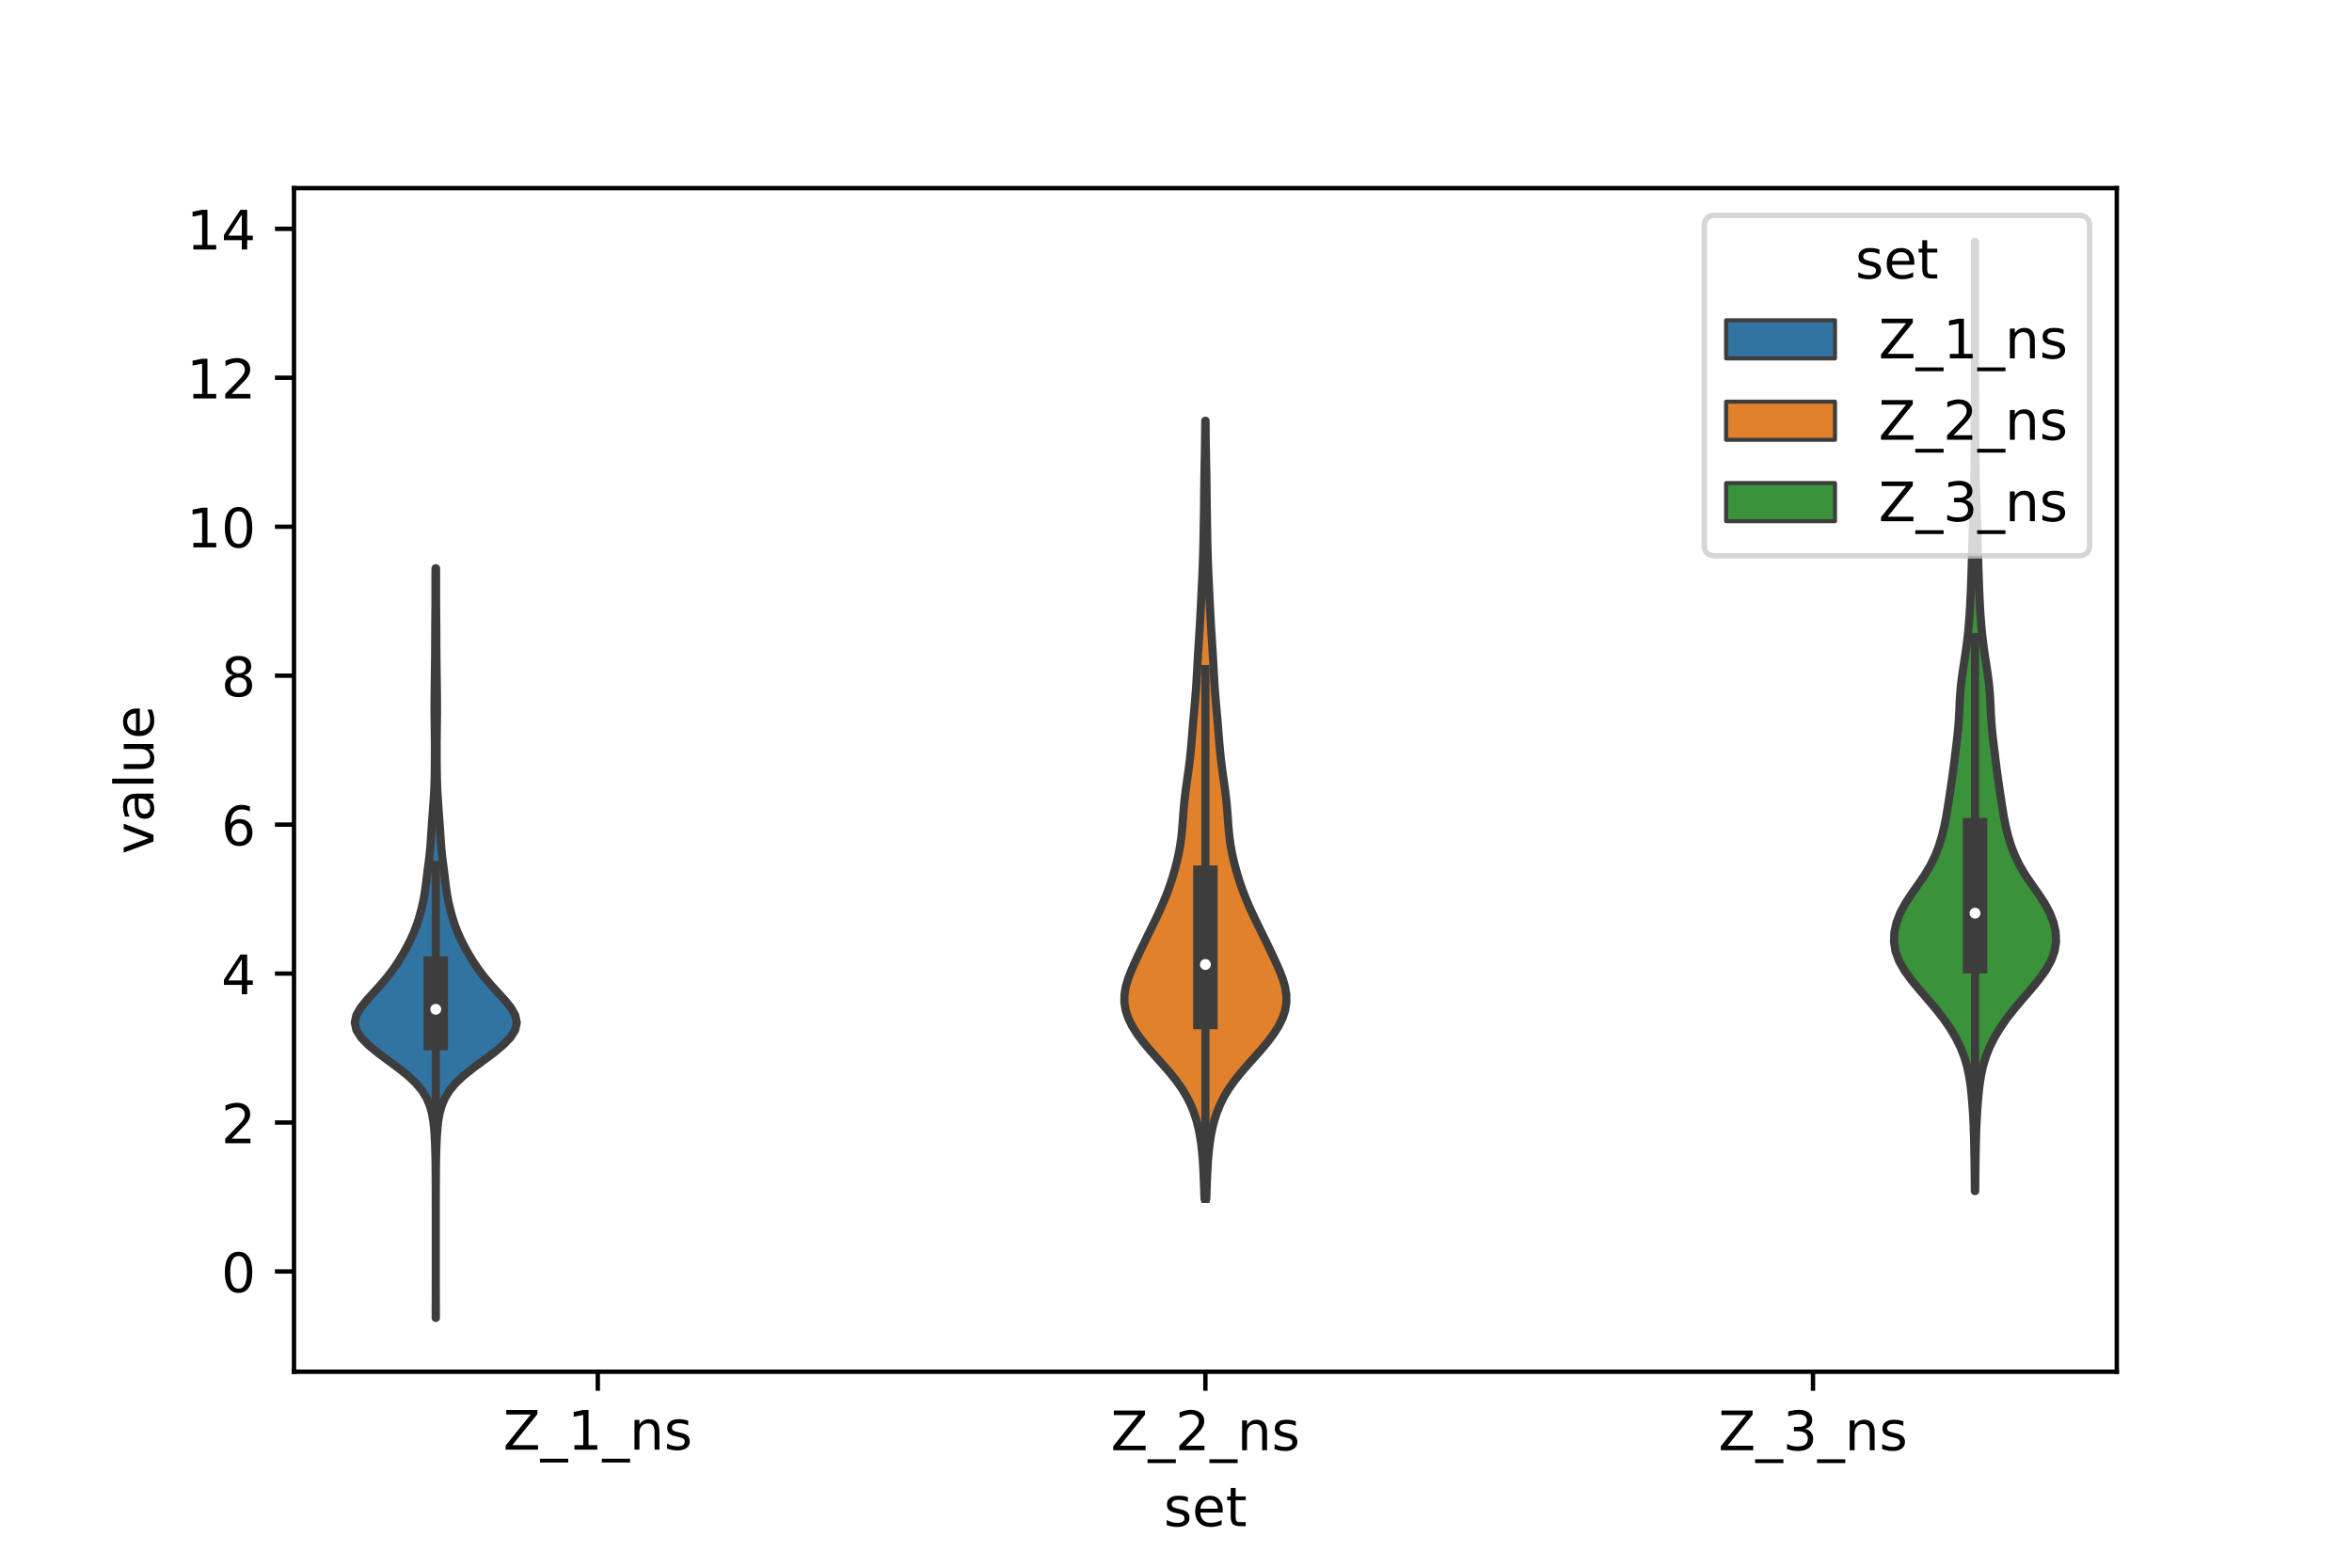 <?xml version="1.0" encoding="utf-8" standalone="no"?>
<!DOCTYPE svg PUBLIC "-//W3C//DTD SVG 1.1//EN"
  "http://www.w3.org/Graphics/SVG/1.1/DTD/svg11.dtd">
<!-- Created with matplotlib (https://matplotlib.org/) -->
<svg height="288pt" version="1.1" viewBox="0 0 432 288" width="432pt" xmlns="http://www.w3.org/2000/svg" xmlns:xlink="http://www.w3.org/1999/xlink">
 <defs>
  <style type="text/css">*{stroke-linecap:butt;stroke-linejoin:round;}</style>
 </defs>
 <g id="figure_1">
  <g id="patch_1">
   <path d="M 0 288 
L 432 288 
L 432 0 
L 0 0 
z
" style="fill:#ffffff;"/>
  </g>
  <g id="axes_1">
   <g id="patch_2">
    <path d="M 54 252 
L 388.8 252 
L 388.8 34.56 
L 54 34.56 
z
" style="fill:#ffffff;"/>
   </g>
   <g id="PolyCollection_1">
    <defs>
     <path d="M 80.057 -45.884 
L 80.023 -45.884 
L 80.026 -47.275 
L 80.031 -48.666 
L 80.036 -50.057 
L 80.038 -51.448 
L 80.04 -52.839 
L 80.04 -54.23 
L 80.04 -55.621 
L 80.04 -57.012 
L 80.04 -58.403 
L 80.04 -59.794 
L 80.04 -61.185 
L 80.04 -62.576 
L 80.04 -63.967 
L 80.04 -65.358 
L 80.039 -66.749 
L 80.038 -68.14 
L 80.034 -69.531 
L 80.028 -70.922 
L 80.019 -72.313 
L 80.008 -73.704 
L 79.989 -75.095 
L 79.955 -76.486 
L 79.906 -77.877 
L 79.838 -79.268 
L 79.74 -80.659 
L 79.588 -82.05 
L 79.347 -83.441 
L 78.968 -84.832 
L 78.387 -86.223 
L 77.543 -87.614 
L 76.391 -89.005 
L 74.919 -90.396 
L 73.174 -91.787 
L 71.284 -93.178 
L 69.417 -94.569 
L 67.731 -95.96 
L 66.365 -97.351 
L 65.467 -98.742 
L 65.16 -100.133 
L 65.463 -101.524 
L 66.27 -102.915 
L 67.401 -104.306 
L 68.671 -105.697 
L 69.935 -107.089 
L 71.109 -108.48 
L 72.17 -109.871 
L 73.12 -111.262 
L 73.969 -112.653 
L 74.74 -114.044 
L 75.442 -115.435 
L 76.064 -116.826 
L 76.591 -118.217 
L 77.031 -119.608 
L 77.405 -120.999 
L 77.725 -122.39 
L 77.983 -123.781 
L 78.182 -125.172 
L 78.351 -126.563 
L 78.522 -127.954 
L 78.704 -129.345 
L 78.878 -130.736 
L 79.017 -132.127 
L 79.12 -133.518 
L 79.21 -134.909 
L 79.307 -136.3 
L 79.409 -137.691 
L 79.51 -139.082 
L 79.608 -140.473 
L 79.702 -141.864 
L 79.777 -143.255 
L 79.824 -144.646 
L 79.849 -146.037 
L 79.864 -147.428 
L 79.875 -148.819 
L 79.879 -150.21 
L 79.876 -151.601 
L 79.864 -152.992 
L 79.846 -154.383 
L 79.828 -155.774 
L 79.816 -157.165 
L 79.815 -158.556 
L 79.824 -159.947 
L 79.839 -161.338 
L 79.856 -162.729 
L 79.876 -164.12 
L 79.896 -165.511 
L 79.913 -166.902 
L 79.924 -168.293 
L 79.931 -169.684 
L 79.936 -171.075 
L 79.944 -172.466 
L 79.954 -173.857 
L 79.966 -175.248 
L 79.977 -176.64 
L 79.983 -178.031 
L 79.983 -179.422 
L 79.982 -180.813 
L 79.985 -182.204 
L 79.995 -183.595 
L 80.085 -183.595 
L 80.085 -183.595 
L 80.095 -182.204 
L 80.098 -180.813 
L 80.097 -179.422 
L 80.097 -178.031 
L 80.103 -176.64 
L 80.114 -175.248 
L 80.126 -173.857 
L 80.136 -172.466 
L 80.144 -171.075 
L 80.149 -169.684 
L 80.156 -168.293 
L 80.167 -166.902 
L 80.184 -165.511 
L 80.204 -164.12 
L 80.224 -162.729 
L 80.241 -161.338 
L 80.256 -159.947 
L 80.265 -158.556 
L 80.264 -157.165 
L 80.252 -155.774 
L 80.234 -154.383 
L 80.216 -152.992 
L 80.204 -151.601 
L 80.201 -150.21 
L 80.205 -148.819 
L 80.216 -147.428 
L 80.231 -146.037 
L 80.256 -144.646 
L 80.303 -143.255 
L 80.378 -141.864 
L 80.472 -140.473 
L 80.57 -139.082 
L 80.671 -137.691 
L 80.773 -136.3 
L 80.87 -134.909 
L 80.96 -133.518 
L 81.063 -132.127 
L 81.202 -130.736 
L 81.376 -129.345 
L 81.558 -127.954 
L 81.729 -126.563 
L 81.898 -125.172 
L 82.097 -123.781 
L 82.355 -122.39 
L 82.675 -120.999 
L 83.049 -119.608 
L 83.489 -118.217 
L 84.016 -116.826 
L 84.638 -115.435 
L 85.34 -114.044 
L 86.111 -112.653 
L 86.96 -111.262 
L 87.91 -109.871 
L 88.971 -108.48 
L 90.145 -107.089 
L 91.409 -105.697 
L 92.679 -104.306 
L 93.81 -102.915 
L 94.617 -101.524 
L 94.92 -100.133 
L 94.613 -98.742 
L 93.715 -97.351 
L 92.349 -95.96 
L 90.663 -94.569 
L 88.796 -93.178 
L 86.906 -91.787 
L 85.161 -90.396 
L 83.689 -89.005 
L 82.537 -87.614 
L 81.693 -86.223 
L 81.112 -84.832 
L 80.733 -83.441 
L 80.492 -82.05 
L 80.34 -80.659 
L 80.242 -79.268 
L 80.174 -77.877 
L 80.125 -76.486 
L 80.091 -75.095 
L 80.072 -73.704 
L 80.061 -72.313 
L 80.052 -70.922 
L 80.046 -69.531 
L 80.042 -68.14 
L 80.041 -66.749 
L 80.04 -65.358 
L 80.04 -63.967 
L 80.04 -62.576 
L 80.04 -61.185 
L 80.04 -59.794 
L 80.04 -58.403 
L 80.04 -57.012 
L 80.04 -55.621 
L 80.04 -54.23 
L 80.04 -52.839 
L 80.042 -51.448 
L 80.044 -50.057 
L 80.049 -48.666 
L 80.054 -47.275 
L 80.057 -45.884 
z
" id="m321e21dd19" style="stroke:#3d3d3d;stroke-width:1.5;"/>
    </defs>
    <g clip-path="url(#p8b1d1f81ea)">
     <use style="fill:#3274a1;stroke:#3d3d3d;stroke-width:1.5;" x="0" xlink:href="#m321e21dd19" y="288"/>
    </g>
   </g>
   <g id="PolyCollection_2">
    <defs>
     <path d="M 221.563 -67.734 
L 221.237 -67.734 
L 221.188 -69.178 
L 221.135 -70.622 
L 221.075 -72.066 
L 221.004 -73.51 
L 220.913 -74.954 
L 220.791 -76.398 
L 220.628 -77.843 
L 220.41 -79.287 
L 220.125 -80.731 
L 219.757 -82.175 
L 219.291 -83.619 
L 218.707 -85.063 
L 217.988 -86.507 
L 217.122 -87.951 
L 216.106 -89.396 
L 214.957 -90.84 
L 213.709 -92.284 
L 212.416 -93.728 
L 211.138 -95.172 
L 209.934 -96.616 
L 208.856 -98.06 
L 207.946 -99.505 
L 207.236 -100.949 
L 206.755 -102.393 
L 206.52 -103.837 
L 206.533 -105.281 
L 206.773 -106.725 
L 207.199 -108.169 
L 207.754 -109.613 
L 208.387 -111.058 
L 209.056 -112.502 
L 209.743 -113.946 
L 210.442 -115.39 
L 211.149 -116.834 
L 211.858 -118.278 
L 212.555 -119.722 
L 213.222 -121.166 
L 213.845 -122.611 
L 214.416 -124.055 
L 214.934 -125.499 
L 215.403 -126.943 
L 215.823 -128.387 
L 216.195 -129.831 
L 216.514 -131.275 
L 216.775 -132.72 
L 216.977 -134.164 
L 217.126 -135.608 
L 217.238 -137.052 
L 217.341 -138.496 
L 217.458 -139.94 
L 217.605 -141.384 
L 217.785 -142.828 
L 217.986 -144.273 
L 218.193 -145.717 
L 218.388 -147.161 
L 218.563 -148.605 
L 218.712 -150.049 
L 218.841 -151.493 
L 218.958 -152.937 
L 219.073 -154.381 
L 219.194 -155.826 
L 219.322 -157.27 
L 219.452 -158.714 
L 219.575 -160.158 
L 219.684 -161.602 
L 219.777 -163.046 
L 219.859 -164.49 
L 219.938 -165.934 
L 220.02 -167.379 
L 220.108 -168.823 
L 220.2 -170.267 
L 220.293 -171.711 
L 220.38 -173.155 
L 220.461 -174.599 
L 220.536 -176.043 
L 220.608 -177.488 
L 220.679 -178.932 
L 220.75 -180.376 
L 220.819 -181.82 
L 220.883 -183.264 
L 220.937 -184.708 
L 220.983 -186.152 
L 221.02 -187.596 
L 221.052 -189.041 
L 221.079 -190.485 
L 221.105 -191.929 
L 221.128 -193.373 
L 221.148 -194.817 
L 221.166 -196.261 
L 221.182 -197.705 
L 221.2 -199.149 
L 221.221 -200.594 
L 221.246 -202.038 
L 221.273 -203.482 
L 221.301 -204.926 
L 221.325 -206.37 
L 221.345 -207.814 
L 221.359 -209.258 
L 221.369 -210.703 
L 221.431 -210.703 
L 221.431 -210.703 
L 221.441 -209.258 
L 221.455 -207.814 
L 221.475 -206.37 
L 221.499 -204.926 
L 221.527 -203.482 
L 221.554 -202.038 
L 221.579 -200.594 
L 221.6 -199.149 
L 221.618 -197.705 
L 221.634 -196.261 
L 221.652 -194.817 
L 221.672 -193.373 
L 221.695 -191.929 
L 221.721 -190.485 
L 221.748 -189.041 
L 221.78 -187.596 
L 221.817 -186.152 
L 221.863 -184.708 
L 221.917 -183.264 
L 221.981 -181.82 
L 222.05 -180.376 
L 222.121 -178.932 
L 222.192 -177.488 
L 222.264 -176.043 
L 222.339 -174.599 
L 222.42 -173.155 
L 222.507 -171.711 
L 222.6 -170.267 
L 222.692 -168.823 
L 222.78 -167.379 
L 222.862 -165.934 
L 222.941 -164.49 
L 223.023 -163.046 
L 223.116 -161.602 
L 223.225 -160.158 
L 223.348 -158.714 
L 223.478 -157.27 
L 223.606 -155.826 
L 223.727 -154.381 
L 223.842 -152.937 
L 223.959 -151.493 
L 224.088 -150.049 
L 224.237 -148.605 
L 224.412 -147.161 
L 224.607 -145.717 
L 224.814 -144.273 
L 225.015 -142.828 
L 225.195 -141.384 
L 225.342 -139.94 
L 225.459 -138.496 
L 225.562 -137.052 
L 225.674 -135.608 
L 225.823 -134.164 
L 226.025 -132.72 
L 226.286 -131.275 
L 226.605 -129.831 
L 226.977 -128.387 
L 227.397 -126.943 
L 227.866 -125.499 
L 228.384 -124.055 
L 228.955 -122.611 
L 229.578 -121.166 
L 230.245 -119.722 
L 230.942 -118.278 
L 231.651 -116.834 
L 232.358 -115.39 
L 233.057 -113.946 
L 233.744 -112.502 
L 234.413 -111.058 
L 235.046 -109.613 
L 235.601 -108.169 
L 236.027 -106.725 
L 236.267 -105.281 
L 236.28 -103.837 
L 236.045 -102.393 
L 235.564 -100.949 
L 234.854 -99.505 
L 233.944 -98.06 
L 232.866 -96.616 
L 231.662 -95.172 
L 230.384 -93.728 
L 229.091 -92.284 
L 227.843 -90.84 
L 226.694 -89.396 
L 225.678 -87.951 
L 224.812 -86.507 
L 224.093 -85.063 
L 223.509 -83.619 
L 223.043 -82.175 
L 222.675 -80.731 
L 222.39 -79.287 
L 222.172 -77.843 
L 222.009 -76.398 
L 221.887 -74.954 
L 221.796 -73.51 
L 221.725 -72.066 
L 221.665 -70.622 
L 221.612 -69.178 
L 221.563 -67.734 
z
" id="mc206424e02" style="stroke:#3d3d3d;stroke-width:1.5;"/>
    </defs>
    <g clip-path="url(#p8b1d1f81ea)">
     <use style="fill:#e1812c;stroke:#3d3d3d;stroke-width:1.5;" x="0" xlink:href="#mc206424e02" y="288"/>
    </g>
   </g>
   <g id="PolyCollection_3">
    <defs>
     <path d="M 362.794 -69.192 
L 362.726 -69.192 
L 362.712 -70.953 
L 362.694 -72.715 
L 362.671 -74.476 
L 362.643 -76.237 
L 362.607 -77.998 
L 362.559 -79.76 
L 362.492 -81.521 
L 362.401 -83.282 
L 362.282 -85.043 
L 362.133 -86.805 
L 361.941 -88.566 
L 361.679 -90.327 
L 361.306 -92.088 
L 360.784 -93.85 
L 360.089 -95.611 
L 359.215 -97.372 
L 358.163 -99.133 
L 356.939 -100.895 
L 355.56 -102.656 
L 354.072 -104.417 
L 352.55 -106.178 
L 351.092 -107.94 
L 349.809 -109.701 
L 348.806 -111.462 
L 348.156 -113.224 
L 347.88 -114.985 
L 347.953 -116.746 
L 348.338 -118.507 
L 349.014 -120.269 
L 349.959 -122.03 
L 351.113 -123.791 
L 352.358 -125.552 
L 353.553 -127.314 
L 354.594 -129.075 
L 355.446 -130.836 
L 356.127 -132.597 
L 356.669 -134.359 
L 357.101 -136.12 
L 357.45 -137.881 
L 357.746 -139.642 
L 358.017 -141.404 
L 358.283 -143.165 
L 358.539 -144.926 
L 358.777 -146.687 
L 358.998 -148.449 
L 359.214 -150.21 
L 359.429 -151.971 
L 359.623 -153.732 
L 359.769 -155.494 
L 359.864 -157.255 
L 359.943 -159.016 
L 360.052 -160.777 
L 360.223 -162.539 
L 360.452 -164.3 
L 360.716 -166.061 
L 360.985 -167.822 
L 361.232 -169.584 
L 361.441 -171.345 
L 361.61 -173.106 
L 361.745 -174.867 
L 361.854 -176.629 
L 361.943 -178.39 
L 362.016 -180.151 
L 362.08 -181.912 
L 362.138 -183.674 
L 362.192 -185.435 
L 362.244 -187.196 
L 362.293 -188.957 
L 362.341 -190.719 
L 362.39 -192.48 
L 362.444 -194.241 
L 362.505 -196.002 
L 362.567 -197.764 
L 362.622 -199.525 
L 362.661 -201.286 
L 362.685 -203.048 
L 362.697 -204.809 
L 362.702 -206.57 
L 362.707 -208.331 
L 362.714 -210.093 
L 362.722 -211.854 
L 362.731 -213.615 
L 362.74 -215.376 
L 362.748 -217.138 
L 362.754 -218.899 
L 362.757 -220.66 
L 362.759 -222.421 
L 362.76 -224.183 
L 362.76 -225.944 
L 362.76 -227.705 
L 362.76 -229.466 
L 362.76 -231.228 
L 362.759 -232.989 
L 362.758 -234.75 
L 362.756 -236.511 
L 362.752 -238.273 
L 362.748 -240.034 
L 362.744 -241.795 
L 362.742 -243.556 
L 362.778 -243.556 
L 362.778 -243.556 
L 362.776 -241.795 
L 362.772 -240.034 
L 362.768 -238.273 
L 362.764 -236.511 
L 362.762 -234.75 
L 362.761 -232.989 
L 362.76 -231.228 
L 362.76 -229.466 
L 362.76 -227.705 
L 362.76 -225.944 
L 362.76 -224.183 
L 362.761 -222.421 
L 362.763 -220.66 
L 362.766 -218.899 
L 362.772 -217.138 
L 362.78 -215.376 
L 362.789 -213.615 
L 362.798 -211.854 
L 362.806 -210.093 
L 362.813 -208.331 
L 362.818 -206.57 
L 362.823 -204.809 
L 362.835 -203.048 
L 362.859 -201.286 
L 362.898 -199.525 
L 362.953 -197.764 
L 363.015 -196.002 
L 363.076 -194.241 
L 363.13 -192.48 
L 363.179 -190.719 
L 363.227 -188.957 
L 363.276 -187.196 
L 363.328 -185.435 
L 363.382 -183.674 
L 363.44 -181.912 
L 363.504 -180.151 
L 363.577 -178.39 
L 363.666 -176.629 
L 363.775 -174.867 
L 363.91 -173.106 
L 364.079 -171.345 
L 364.288 -169.584 
L 364.535 -167.822 
L 364.804 -166.061 
L 365.068 -164.3 
L 365.297 -162.539 
L 365.468 -160.777 
L 365.577 -159.016 
L 365.656 -157.255 
L 365.751 -155.494 
L 365.897 -153.732 
L 366.091 -151.971 
L 366.306 -150.21 
L 366.522 -148.449 
L 366.743 -146.687 
L 366.981 -144.926 
L 367.237 -143.165 
L 367.503 -141.404 
L 367.774 -139.642 
L 368.07 -137.881 
L 368.419 -136.12 
L 368.851 -134.359 
L 369.393 -132.597 
L 370.074 -130.836 
L 370.926 -129.075 
L 371.967 -127.314 
L 373.162 -125.552 
L 374.407 -123.791 
L 375.561 -122.03 
L 376.506 -120.269 
L 377.182 -118.507 
L 377.567 -116.746 
L 377.64 -114.985 
L 377.364 -113.224 
L 376.714 -111.462 
L 375.711 -109.701 
L 374.428 -107.94 
L 372.97 -106.178 
L 371.448 -104.417 
L 369.96 -102.656 
L 368.581 -100.895 
L 367.357 -99.133 
L 366.305 -97.372 
L 365.431 -95.611 
L 364.736 -93.85 
L 364.214 -92.088 
L 363.841 -90.327 
L 363.579 -88.566 
L 363.387 -86.805 
L 363.238 -85.043 
L 363.119 -83.282 
L 363.028 -81.521 
L 362.961 -79.76 
L 362.913 -77.998 
L 362.877 -76.237 
L 362.849 -74.476 
L 362.826 -72.715 
L 362.808 -70.953 
L 362.794 -69.192 
z
" id="meba2927d68" style="stroke:#3d3d3d;stroke-width:1.5;"/>
    </defs>
    <g clip-path="url(#p8b1d1f81ea)">
     <use style="fill:#3a923a;stroke:#3d3d3d;stroke-width:1.5;" x="0" xlink:href="#meba2927d68" y="288"/>
    </g>
   </g>
   <g id="patch_3">
    <path clip-path="url(#p8b1d1f81ea)" d="M 109.8 233.581 
L 109.8 233.581 
L 109.8 233.581 
L 109.8 233.581 
z
" style="fill:#3274a1;stroke:#3d3d3d;stroke-linejoin:miter;stroke-width:0.75;"/>
   </g>
   <g id="patch_4">
    <path clip-path="url(#p8b1d1f81ea)" d="M 109.8 233.581 
L 109.8 233.581 
L 109.8 233.581 
L 109.8 233.581 
z
" style="fill:#e1812c;stroke:#3d3d3d;stroke-linejoin:miter;stroke-width:0.75;"/>
   </g>
   <g id="patch_5">
    <path clip-path="url(#p8b1d1f81ea)" d="M 109.8 233.581 
L 109.8 233.581 
L 109.8 233.581 
L 109.8 233.581 
z
" style="fill:#3a923a;stroke:#3d3d3d;stroke-linejoin:miter;stroke-width:0.75;"/>
   </g>
   <g id="matplotlib.axis_1">
    <g id="xtick_1">
     <g id="line2d_1">
      <defs>
       <path d="M 0 0 
L 0 3.5 
" id="m9446c6bcc5" style="stroke:#000000;stroke-width:0.8;"/>
      </defs>
      <g>
       <use style="stroke:#000000;stroke-width:0.8;" x="109.8" xlink:href="#m9446c6bcc5" y="252"/>
      </g>
     </g>
     <g id="text_1">
      <!-- Z_1_ns -->
      <g transform="translate(92.42 266.32)scale(0.1 -0.1)">
       <defs>
        <path d="M 5.609 72.906 
L 62.891 72.906 
L 62.891 65.375 
L 16.797 8.297 
L 64.016 8.297 
L 64.016 0 
L 4.5 0 
L 4.5 7.516 
L 50.594 64.594 
L 5.609 64.594 
z
" id="DejaVuSans-90"/>
        <path d="M 50.984 -16.609 
L 50.984 -23.578 
L -0.984 -23.578 
L -0.984 -16.609 
z
" id="DejaVuSans-95"/>
        <path d="M 12.406 8.297 
L 28.516 8.297 
L 28.516 63.922 
L 10.984 60.406 
L 10.984 69.391 
L 28.422 72.906 
L 38.281 72.906 
L 38.281 8.297 
L 54.391 8.297 
L 54.391 0 
L 12.406 0 
z
" id="DejaVuSans-49"/>
        <path d="M 54.891 33.016 
L 54.891 0 
L 45.906 0 
L 45.906 32.719 
Q 45.906 40.484 42.875 44.328 
Q 39.844 48.188 33.797 48.188 
Q 26.516 48.188 22.312 43.547 
Q 18.109 38.922 18.109 30.906 
L 18.109 0 
L 9.078 0 
L 9.078 54.688 
L 18.109 54.688 
L 18.109 46.188 
Q 21.344 51.125 25.703 53.562 
Q 30.078 56 35.797 56 
Q 45.219 56 50.047 50.172 
Q 54.891 44.344 54.891 33.016 
z
" id="DejaVuSans-110"/>
        <path d="M 44.281 53.078 
L 44.281 44.578 
Q 40.484 46.531 36.375 47.5 
Q 32.281 48.484 27.875 48.484 
Q 21.188 48.484 17.844 46.438 
Q 14.5 44.391 14.5 40.281 
Q 14.5 37.156 16.891 35.375 
Q 19.281 33.594 26.516 31.984 
L 29.594 31.297 
Q 39.156 29.25 43.188 25.516 
Q 47.219 21.781 47.219 15.094 
Q 47.219 7.469 41.188 3.016 
Q 35.156 -1.422 24.609 -1.422 
Q 20.219 -1.422 15.453 -0.562 
Q 10.688 0.297 5.422 2 
L 5.422 11.281 
Q 10.406 8.688 15.234 7.391 
Q 20.062 6.109 24.812 6.109 
Q 31.156 6.109 34.562 8.281 
Q 37.984 10.453 37.984 14.406 
Q 37.984 18.062 35.516 20.016 
Q 33.062 21.969 24.703 23.781 
L 21.578 24.516 
Q 13.234 26.266 9.516 29.906 
Q 5.812 33.547 5.812 39.891 
Q 5.812 47.609 11.281 51.797 
Q 16.75 56 26.812 56 
Q 31.781 56 36.172 55.266 
Q 40.578 54.547 44.281 53.078 
z
" id="DejaVuSans-115"/>
       </defs>
       <use xlink:href="#DejaVuSans-90"/>
       <use x="68.506" xlink:href="#DejaVuSans-95"/>
       <use x="118.506" xlink:href="#DejaVuSans-49"/>
       <use x="182.129" xlink:href="#DejaVuSans-95"/>
       <use x="232.129" xlink:href="#DejaVuSans-110"/>
       <use x="295.508" xlink:href="#DejaVuSans-115"/>
      </g>
     </g>
    </g>
    <g id="xtick_2">
     <g id="line2d_2">
      <g>
       <use style="stroke:#000000;stroke-width:0.8;" x="221.4" xlink:href="#m9446c6bcc5" y="252"/>
      </g>
     </g>
     <g id="text_2">
      <!-- Z_2_ns -->
      <g transform="translate(204.02 266.422)scale(0.1 -0.1)">
       <defs>
        <path d="M 19.188 8.297 
L 53.609 8.297 
L 53.609 0 
L 7.328 0 
L 7.328 8.297 
Q 12.938 14.109 22.625 23.891 
Q 32.328 33.688 34.812 36.531 
Q 39.547 41.844 41.422 45.531 
Q 43.312 49.219 43.312 52.781 
Q 43.312 58.594 39.234 62.25 
Q 35.156 65.922 28.609 65.922 
Q 23.969 65.922 18.812 64.312 
Q 13.672 62.703 7.812 59.422 
L 7.812 69.391 
Q 13.766 71.781 18.938 73 
Q 24.125 74.219 28.422 74.219 
Q 39.75 74.219 46.484 68.547 
Q 53.219 62.891 53.219 53.422 
Q 53.219 48.922 51.531 44.891 
Q 49.859 40.875 45.406 35.406 
Q 44.188 33.984 37.641 27.219 
Q 31.109 20.453 19.188 8.297 
z
" id="DejaVuSans-50"/>
       </defs>
       <use xlink:href="#DejaVuSans-90"/>
       <use x="68.506" xlink:href="#DejaVuSans-95"/>
       <use x="118.506" xlink:href="#DejaVuSans-50"/>
       <use x="182.129" xlink:href="#DejaVuSans-95"/>
       <use x="232.129" xlink:href="#DejaVuSans-110"/>
       <use x="295.508" xlink:href="#DejaVuSans-115"/>
      </g>
     </g>
    </g>
    <g id="xtick_3">
     <g id="line2d_3">
      <g>
       <use style="stroke:#000000;stroke-width:0.8;" x="333" xlink:href="#m9446c6bcc5" y="252"/>
      </g>
     </g>
     <g id="text_3">
      <!-- Z_3_ns -->
      <g transform="translate(315.62 266.422)scale(0.1 -0.1)">
       <defs>
        <path d="M 40.578 39.312 
Q 47.656 37.797 51.625 33 
Q 55.609 28.219 55.609 21.188 
Q 55.609 10.406 48.188 4.484 
Q 40.766 -1.422 27.094 -1.422 
Q 22.516 -1.422 17.656 -0.516 
Q 12.797 0.391 7.625 2.203 
L 7.625 11.719 
Q 11.719 9.328 16.594 8.109 
Q 21.484 6.891 26.812 6.891 
Q 36.078 6.891 40.938 10.547 
Q 45.797 14.203 45.797 21.188 
Q 45.797 27.641 41.281 31.266 
Q 36.766 34.906 28.719 34.906 
L 20.219 34.906 
L 20.219 43.016 
L 29.109 43.016 
Q 36.375 43.016 40.234 45.922 
Q 44.094 48.828 44.094 54.297 
Q 44.094 59.906 40.109 62.906 
Q 36.141 65.922 28.719 65.922 
Q 24.656 65.922 20.016 65.031 
Q 15.375 64.156 9.812 62.312 
L 9.812 71.094 
Q 15.438 72.656 20.344 73.438 
Q 25.25 74.219 29.594 74.219 
Q 40.828 74.219 47.359 69.109 
Q 53.906 64.016 53.906 55.328 
Q 53.906 49.266 50.438 45.094 
Q 46.969 40.922 40.578 39.312 
z
" id="DejaVuSans-51"/>
       </defs>
       <use xlink:href="#DejaVuSans-90"/>
       <use x="68.506" xlink:href="#DejaVuSans-95"/>
       <use x="118.506" xlink:href="#DejaVuSans-51"/>
       <use x="182.129" xlink:href="#DejaVuSans-95"/>
       <use x="232.129" xlink:href="#DejaVuSans-110"/>
       <use x="295.508" xlink:href="#DejaVuSans-115"/>
      </g>
     </g>
    </g>
    <g id="text_4">
     <!-- set -->
     <g transform="translate(213.759 280.378)scale(0.1 -0.1)">
      <defs>
       <path d="M 56.203 29.594 
L 56.203 25.203 
L 14.891 25.203 
Q 15.484 15.922 20.484 11.062 
Q 25.484 6.203 34.422 6.203 
Q 39.594 6.203 44.453 7.469 
Q 49.312 8.734 54.109 11.281 
L 54.109 2.781 
Q 49.266 0.734 44.188 -0.344 
Q 39.109 -1.422 33.891 -1.422 
Q 20.797 -1.422 13.156 6.188 
Q 5.516 13.812 5.516 26.812 
Q 5.516 40.234 12.766 48.109 
Q 20.016 56 32.328 56 
Q 43.359 56 49.781 48.891 
Q 56.203 41.797 56.203 29.594 
z
M 47.219 32.234 
Q 47.125 39.594 43.094 43.984 
Q 39.062 48.391 32.422 48.391 
Q 24.906 48.391 20.391 44.141 
Q 15.875 39.891 15.188 32.172 
z
" id="DejaVuSans-101"/>
       <path d="M 18.312 70.219 
L 18.312 54.688 
L 36.812 54.688 
L 36.812 47.703 
L 18.312 47.703 
L 18.312 18.016 
Q 18.312 11.328 20.141 9.422 
Q 21.969 7.516 27.594 7.516 
L 36.812 7.516 
L 36.812 0 
L 27.594 0 
Q 17.188 0 13.234 3.875 
Q 9.281 7.766 9.281 18.016 
L 9.281 47.703 
L 2.688 47.703 
L 2.688 54.688 
L 9.281 54.688 
L 9.281 70.219 
z
" id="DejaVuSans-116"/>
      </defs>
      <use xlink:href="#DejaVuSans-115"/>
      <use x="52.1" xlink:href="#DejaVuSans-101"/>
      <use x="113.623" xlink:href="#DejaVuSans-116"/>
     </g>
    </g>
   </g>
   <g id="matplotlib.axis_2">
    <g id="ytick_1">
     <g id="line2d_4">
      <defs>
       <path d="M 0 0 
L -3.5 0 
" id="m17a27a9806" style="stroke:#000000;stroke-width:0.8;"/>
      </defs>
      <g>
       <use style="stroke:#000000;stroke-width:0.8;" x="54" xlink:href="#m17a27a9806" y="233.581"/>
      </g>
     </g>
     <g id="text_5">
      <!-- 0 -->
      <g transform="translate(40.638 237.38)scale(0.1 -0.1)">
       <defs>
        <path d="M 31.781 66.406 
Q 24.172 66.406 20.328 58.906 
Q 16.5 51.422 16.5 36.375 
Q 16.5 21.391 20.328 13.891 
Q 24.172 6.391 31.781 6.391 
Q 39.453 6.391 43.281 13.891 
Q 47.125 21.391 47.125 36.375 
Q 47.125 51.422 43.281 58.906 
Q 39.453 66.406 31.781 66.406 
z
M 31.781 74.219 
Q 44.047 74.219 50.516 64.516 
Q 56.984 54.828 56.984 36.375 
Q 56.984 17.969 50.516 8.266 
Q 44.047 -1.422 31.781 -1.422 
Q 19.531 -1.422 13.062 8.266 
Q 6.594 17.969 6.594 36.375 
Q 6.594 54.828 13.062 64.516 
Q 19.531 74.219 31.781 74.219 
z
" id="DejaVuSans-48"/>
       </defs>
       <use xlink:href="#DejaVuSans-48"/>
      </g>
     </g>
    </g>
    <g id="ytick_2">
     <g id="line2d_5">
      <g>
       <use style="stroke:#000000;stroke-width:0.8;" x="54" xlink:href="#m17a27a9806" y="206.217"/>
      </g>
     </g>
     <g id="text_6">
      <!-- 2 -->
      <g transform="translate(40.638 210.016)scale(0.1 -0.1)">
       <use xlink:href="#DejaVuSans-50"/>
      </g>
     </g>
    </g>
    <g id="ytick_3">
     <g id="line2d_6">
      <g>
       <use style="stroke:#000000;stroke-width:0.8;" x="54" xlink:href="#m17a27a9806" y="178.854"/>
      </g>
     </g>
     <g id="text_7">
      <!-- 4 -->
      <g transform="translate(40.638 182.653)scale(0.1 -0.1)">
       <defs>
        <path d="M 37.797 64.312 
L 12.891 25.391 
L 37.797 25.391 
z
M 35.203 72.906 
L 47.609 72.906 
L 47.609 25.391 
L 58.016 25.391 
L 58.016 17.188 
L 47.609 17.188 
L 47.609 0 
L 37.797 0 
L 37.797 17.188 
L 4.891 17.188 
L 4.891 26.703 
z
" id="DejaVuSans-52"/>
       </defs>
       <use xlink:href="#DejaVuSans-52"/>
      </g>
     </g>
    </g>
    <g id="ytick_4">
     <g id="line2d_7">
      <g>
       <use style="stroke:#000000;stroke-width:0.8;" x="54" xlink:href="#m17a27a9806" y="151.49"/>
      </g>
     </g>
     <g id="text_8">
      <!-- 6 -->
      <g transform="translate(40.638 155.289)scale(0.1 -0.1)">
       <defs>
        <path d="M 33.016 40.375 
Q 26.375 40.375 22.484 35.828 
Q 18.609 31.297 18.609 23.391 
Q 18.609 15.531 22.484 10.953 
Q 26.375 6.391 33.016 6.391 
Q 39.656 6.391 43.531 10.953 
Q 47.406 15.531 47.406 23.391 
Q 47.406 31.297 43.531 35.828 
Q 39.656 40.375 33.016 40.375 
z
M 52.594 71.297 
L 52.594 62.312 
Q 48.875 64.062 45.094 64.984 
Q 41.312 65.922 37.594 65.922 
Q 27.828 65.922 22.672 59.328 
Q 17.531 52.734 16.797 39.406 
Q 19.672 43.656 24.016 45.922 
Q 28.375 48.188 33.594 48.188 
Q 44.578 48.188 50.953 41.516 
Q 57.328 34.859 57.328 23.391 
Q 57.328 12.156 50.688 5.359 
Q 44.047 -1.422 33.016 -1.422 
Q 20.359 -1.422 13.672 8.266 
Q 6.984 17.969 6.984 36.375 
Q 6.984 53.656 15.188 63.938 
Q 23.391 74.219 37.203 74.219 
Q 40.922 74.219 44.703 73.484 
Q 48.484 72.75 52.594 71.297 
z
" id="DejaVuSans-54"/>
       </defs>
       <use xlink:href="#DejaVuSans-54"/>
      </g>
     </g>
    </g>
    <g id="ytick_5">
     <g id="line2d_8">
      <g>
       <use style="stroke:#000000;stroke-width:0.8;" x="54" xlink:href="#m17a27a9806" y="124.126"/>
      </g>
     </g>
     <g id="text_9">
      <!-- 8 -->
      <g transform="translate(40.638 127.925)scale(0.1 -0.1)">
       <defs>
        <path d="M 31.781 34.625 
Q 24.75 34.625 20.719 30.859 
Q 16.703 27.094 16.703 20.516 
Q 16.703 13.922 20.719 10.156 
Q 24.75 6.391 31.781 6.391 
Q 38.812 6.391 42.859 10.172 
Q 46.922 13.969 46.922 20.516 
Q 46.922 27.094 42.891 30.859 
Q 38.875 34.625 31.781 34.625 
z
M 21.922 38.812 
Q 15.578 40.375 12.031 44.719 
Q 8.5 49.078 8.5 55.328 
Q 8.5 64.062 14.719 69.141 
Q 20.953 74.219 31.781 74.219 
Q 42.672 74.219 48.875 69.141 
Q 55.078 64.062 55.078 55.328 
Q 55.078 49.078 51.531 44.719 
Q 48 40.375 41.703 38.812 
Q 48.828 37.156 52.797 32.312 
Q 56.781 27.484 56.781 20.516 
Q 56.781 9.906 50.312 4.234 
Q 43.844 -1.422 31.781 -1.422 
Q 19.734 -1.422 13.25 4.234 
Q 6.781 9.906 6.781 20.516 
Q 6.781 27.484 10.781 32.312 
Q 14.797 37.156 21.922 38.812 
z
M 18.312 54.391 
Q 18.312 48.734 21.844 45.562 
Q 25.391 42.391 31.781 42.391 
Q 38.141 42.391 41.719 45.562 
Q 45.312 48.734 45.312 54.391 
Q 45.312 60.062 41.719 63.234 
Q 38.141 66.406 31.781 66.406 
Q 25.391 66.406 21.844 63.234 
Q 18.312 60.062 18.312 54.391 
z
" id="DejaVuSans-56"/>
       </defs>
       <use xlink:href="#DejaVuSans-56"/>
      </g>
     </g>
    </g>
    <g id="ytick_6">
     <g id="line2d_9">
      <g>
       <use style="stroke:#000000;stroke-width:0.8;" x="54" xlink:href="#m17a27a9806" y="96.763"/>
      </g>
     </g>
     <g id="text_10">
      <!-- 10 -->
      <g transform="translate(34.275 100.562)scale(0.1 -0.1)">
       <use xlink:href="#DejaVuSans-49"/>
       <use x="63.623" xlink:href="#DejaVuSans-48"/>
      </g>
     </g>
    </g>
    <g id="ytick_7">
     <g id="line2d_10">
      <g>
       <use style="stroke:#000000;stroke-width:0.8;" x="54" xlink:href="#m17a27a9806" y="69.399"/>
      </g>
     </g>
     <g id="text_11">
      <!-- 12 -->
      <g transform="translate(34.275 73.198)scale(0.1 -0.1)">
       <use xlink:href="#DejaVuSans-49"/>
       <use x="63.623" xlink:href="#DejaVuSans-50"/>
      </g>
     </g>
    </g>
    <g id="ytick_8">
     <g id="line2d_11">
      <g>
       <use style="stroke:#000000;stroke-width:0.8;" x="54" xlink:href="#m17a27a9806" y="42.035"/>
      </g>
     </g>
     <g id="text_12">
      <!-- 14 -->
      <g transform="translate(34.275 45.835)scale(0.1 -0.1)">
       <use xlink:href="#DejaVuSans-49"/>
       <use x="63.623" xlink:href="#DejaVuSans-52"/>
      </g>
     </g>
    </g>
    <g id="text_13">
     <!-- value -->
     <g transform="translate(28.195 156.938)rotate(-90)scale(0.1 -0.1)">
      <defs>
       <path d="M 2.984 54.688 
L 12.5 54.688 
L 29.594 8.797 
L 46.688 54.688 
L 56.203 54.688 
L 35.688 0 
L 23.484 0 
z
" id="DejaVuSans-118"/>
       <path d="M 34.281 27.484 
Q 23.391 27.484 19.188 25 
Q 14.984 22.516 14.984 16.5 
Q 14.984 11.719 18.141 8.906 
Q 21.297 6.109 26.703 6.109 
Q 34.188 6.109 38.703 11.406 
Q 43.219 16.703 43.219 25.484 
L 43.219 27.484 
z
M 52.203 31.203 
L 52.203 0 
L 43.219 0 
L 43.219 8.297 
Q 40.141 3.328 35.547 0.953 
Q 30.953 -1.422 24.312 -1.422 
Q 15.922 -1.422 10.953 3.297 
Q 6 8.016 6 15.922 
Q 6 25.141 12.172 29.828 
Q 18.359 34.516 30.609 34.516 
L 43.219 34.516 
L 43.219 35.406 
Q 43.219 41.609 39.141 45 
Q 35.062 48.391 27.688 48.391 
Q 23 48.391 18.547 47.266 
Q 14.109 46.141 10.016 43.891 
L 10.016 52.203 
Q 14.938 54.109 19.578 55.047 
Q 24.219 56 28.609 56 
Q 40.484 56 46.344 49.844 
Q 52.203 43.703 52.203 31.203 
z
" id="DejaVuSans-97"/>
       <path d="M 9.422 75.984 
L 18.406 75.984 
L 18.406 0 
L 9.422 0 
z
" id="DejaVuSans-108"/>
       <path d="M 8.5 21.578 
L 8.5 54.688 
L 17.484 54.688 
L 17.484 21.922 
Q 17.484 14.156 20.5 10.266 
Q 23.531 6.391 29.594 6.391 
Q 36.859 6.391 41.078 11.031 
Q 45.312 15.672 45.312 23.688 
L 45.312 54.688 
L 54.297 54.688 
L 54.297 0 
L 45.312 0 
L 45.312 8.406 
Q 42.047 3.422 37.719 1 
Q 33.406 -1.422 27.688 -1.422 
Q 18.266 -1.422 13.375 4.438 
Q 8.5 10.297 8.5 21.578 
z
M 31.109 56 
z
" id="DejaVuSans-117"/>
      </defs>
      <use xlink:href="#DejaVuSans-118"/>
      <use x="59.18" xlink:href="#DejaVuSans-97"/>
      <use x="120.459" xlink:href="#DejaVuSans-108"/>
      <use x="148.242" xlink:href="#DejaVuSans-117"/>
      <use x="211.621" xlink:href="#DejaVuSans-101"/>
     </g>
    </g>
   </g>
   <g id="line2d_12">
    <path clip-path="url(#p8b1d1f81ea)" d="M 80.04 209.661 
L 80.04 158.904 
" style="fill:none;stroke:#3d3d3d;stroke-linecap:square;stroke-width:1.5;"/>
   </g>
   <g id="line2d_13">
    <path clip-path="url(#p8b1d1f81ea)" d="M 80.04 190.681 
L 80.04 177.957 
" style="fill:none;stroke:#3d3d3d;stroke-linecap:square;stroke-width:4.5;"/>
   </g>
   <g id="line2d_14">
    <path clip-path="url(#p8b1d1f81ea)" d="M 221.4 220.266 
L 221.4 122.915 
" style="fill:none;stroke:#3d3d3d;stroke-linecap:square;stroke-width:1.5;"/>
   </g>
   <g id="line2d_15">
    <path clip-path="url(#p8b1d1f81ea)" d="M 221.4 186.839 
L 221.4 161.244 
" style="fill:none;stroke:#3d3d3d;stroke-linecap:square;stroke-width:4.5;"/>
   </g>
   <g id="line2d_16">
    <path clip-path="url(#p8b1d1f81ea)" d="M 362.76 212.144 
L 362.76 117.045 
" style="fill:none;stroke:#3d3d3d;stroke-linecap:square;stroke-width:1.5;"/>
   </g>
   <g id="line2d_17">
    <path clip-path="url(#p8b1d1f81ea)" d="M 362.76 176.583 
L 362.76 152.522 
" style="fill:none;stroke:#3d3d3d;stroke-linecap:square;stroke-width:4.5;"/>
   </g>
   <g id="patch_6">
    <path d="M 54 252 
L 54 34.56 
" style="fill:none;stroke:#000000;stroke-linecap:square;stroke-linejoin:miter;stroke-width:0.8;"/>
   </g>
   <g id="patch_7">
    <path d="M 388.8 252 
L 388.8 34.56 
" style="fill:none;stroke:#000000;stroke-linecap:square;stroke-linejoin:miter;stroke-width:0.8;"/>
   </g>
   <g id="patch_8">
    <path d="M 54 252 
L 388.8 252 
" style="fill:none;stroke:#000000;stroke-linecap:square;stroke-linejoin:miter;stroke-width:0.8;"/>
   </g>
   <g id="patch_9">
    <path d="M 54 34.56 
L 388.8 34.56 
" style="fill:none;stroke:#000000;stroke-linecap:square;stroke-linejoin:miter;stroke-width:0.8;"/>
   </g>
   <g id="PathCollection_1">
    <defs>
     <path d="M 0 1.5 
C 0.398 1.5 0.779 1.342 1.061 1.061 
C 1.342 0.779 1.5 0.398 1.5 0 
C 1.5 -0.398 1.342 -0.779 1.061 -1.061 
C 0.779 -1.342 0.398 -1.5 0 -1.5 
C -0.398 -1.5 -0.779 -1.342 -1.061 -1.061 
C -1.342 -0.779 -1.5 -0.398 -1.5 0 
C -1.5 0.398 -1.342 0.779 -1.061 1.061 
C -0.779 1.342 -0.398 1.5 0 1.5 
z
" id="m0ec2f77d29" style="stroke:#3d3d3d;"/>
    </defs>
    <g clip-path="url(#p8b1d1f81ea)">
     <use style="fill:#ffffff;stroke:#3d3d3d;" x="80.04" xlink:href="#m0ec2f77d29" y="185.417"/>
    </g>
   </g>
   <g id="PathCollection_2">
    <g clip-path="url(#p8b1d1f81ea)">
     <use style="fill:#ffffff;stroke:#3d3d3d;" x="221.4" xlink:href="#m0ec2f77d29" y="177.185"/>
    </g>
   </g>
   <g id="PathCollection_3">
    <g clip-path="url(#p8b1d1f81ea)">
     <use style="fill:#ffffff;stroke:#3d3d3d;" x="362.76" xlink:href="#m0ec2f77d29" y="167.764"/>
    </g>
   </g>
   <g id="legend_1">
    <g id="patch_10">
     <path d="M 315.041 102.107 
L 381.8 102.107 
Q 383.8 102.107 383.8 100.107 
L 383.8 41.56 
Q 383.8 39.56 381.8 39.56 
L 315.041 39.56 
Q 313.041 39.56 313.041 41.56 
L 313.041 100.107 
Q 313.041 102.107 315.041 102.107 
z
" style="fill:#ffffff;opacity:0.8;stroke:#cccccc;stroke-linejoin:miter;"/>
    </g>
    <g id="text_14">
     <!-- set -->
     <g transform="translate(340.779 51.158)scale(0.1 -0.1)">
      <use xlink:href="#DejaVuSans-115"/>
      <use x="52.1" xlink:href="#DejaVuSans-101"/>
      <use x="113.623" xlink:href="#DejaVuSans-116"/>
     </g>
    </g>
    <g id="patch_11">
     <path d="M 317.041 65.837 
L 337.041 65.837 
L 337.041 58.837 
L 317.041 58.837 
z
" style="fill:#3274a1;stroke:#3d3d3d;stroke-linejoin:miter;stroke-width:0.75;"/>
    </g>
    <g id="text_15">
     <!-- Z_1_ns -->
     <g transform="translate(345.041 65.837)scale(0.1 -0.1)">
      <use xlink:href="#DejaVuSans-90"/>
      <use x="68.506" xlink:href="#DejaVuSans-95"/>
      <use x="118.506" xlink:href="#DejaVuSans-49"/>
      <use x="182.129" xlink:href="#DejaVuSans-95"/>
      <use x="232.129" xlink:href="#DejaVuSans-110"/>
      <use x="295.508" xlink:href="#DejaVuSans-115"/>
     </g>
    </g>
    <g id="patch_12">
     <path d="M 317.041 80.793 
L 337.041 80.793 
L 337.041 73.793 
L 317.041 73.793 
z
" style="fill:#e1812c;stroke:#3d3d3d;stroke-linejoin:miter;stroke-width:0.75;"/>
    </g>
    <g id="text_16">
     <!-- Z_2_ns -->
     <g transform="translate(345.041 80.793)scale(0.1 -0.1)">
      <use xlink:href="#DejaVuSans-90"/>
      <use x="68.506" xlink:href="#DejaVuSans-95"/>
      <use x="118.506" xlink:href="#DejaVuSans-50"/>
      <use x="182.129" xlink:href="#DejaVuSans-95"/>
      <use x="232.129" xlink:href="#DejaVuSans-110"/>
      <use x="295.508" xlink:href="#DejaVuSans-115"/>
     </g>
    </g>
    <g id="patch_13">
     <path d="M 317.041 95.749 
L 337.041 95.749 
L 337.041 88.749 
L 317.041 88.749 
z
" style="fill:#3a923a;stroke:#3d3d3d;stroke-linejoin:miter;stroke-width:0.75;"/>
    </g>
    <g id="text_17">
     <!-- Z_3_ns -->
     <g transform="translate(345.041 95.749)scale(0.1 -0.1)">
      <use xlink:href="#DejaVuSans-90"/>
      <use x="68.506" xlink:href="#DejaVuSans-95"/>
      <use x="118.506" xlink:href="#DejaVuSans-51"/>
      <use x="182.129" xlink:href="#DejaVuSans-95"/>
      <use x="232.129" xlink:href="#DejaVuSans-110"/>
      <use x="295.508" xlink:href="#DejaVuSans-115"/>
     </g>
    </g>
   </g>
  </g>
 </g>
 <defs>
  <clipPath id="p8b1d1f81ea">
   <rect height="217.44" width="334.8" x="54" y="34.56"/>
  </clipPath>
 </defs>
</svg>
